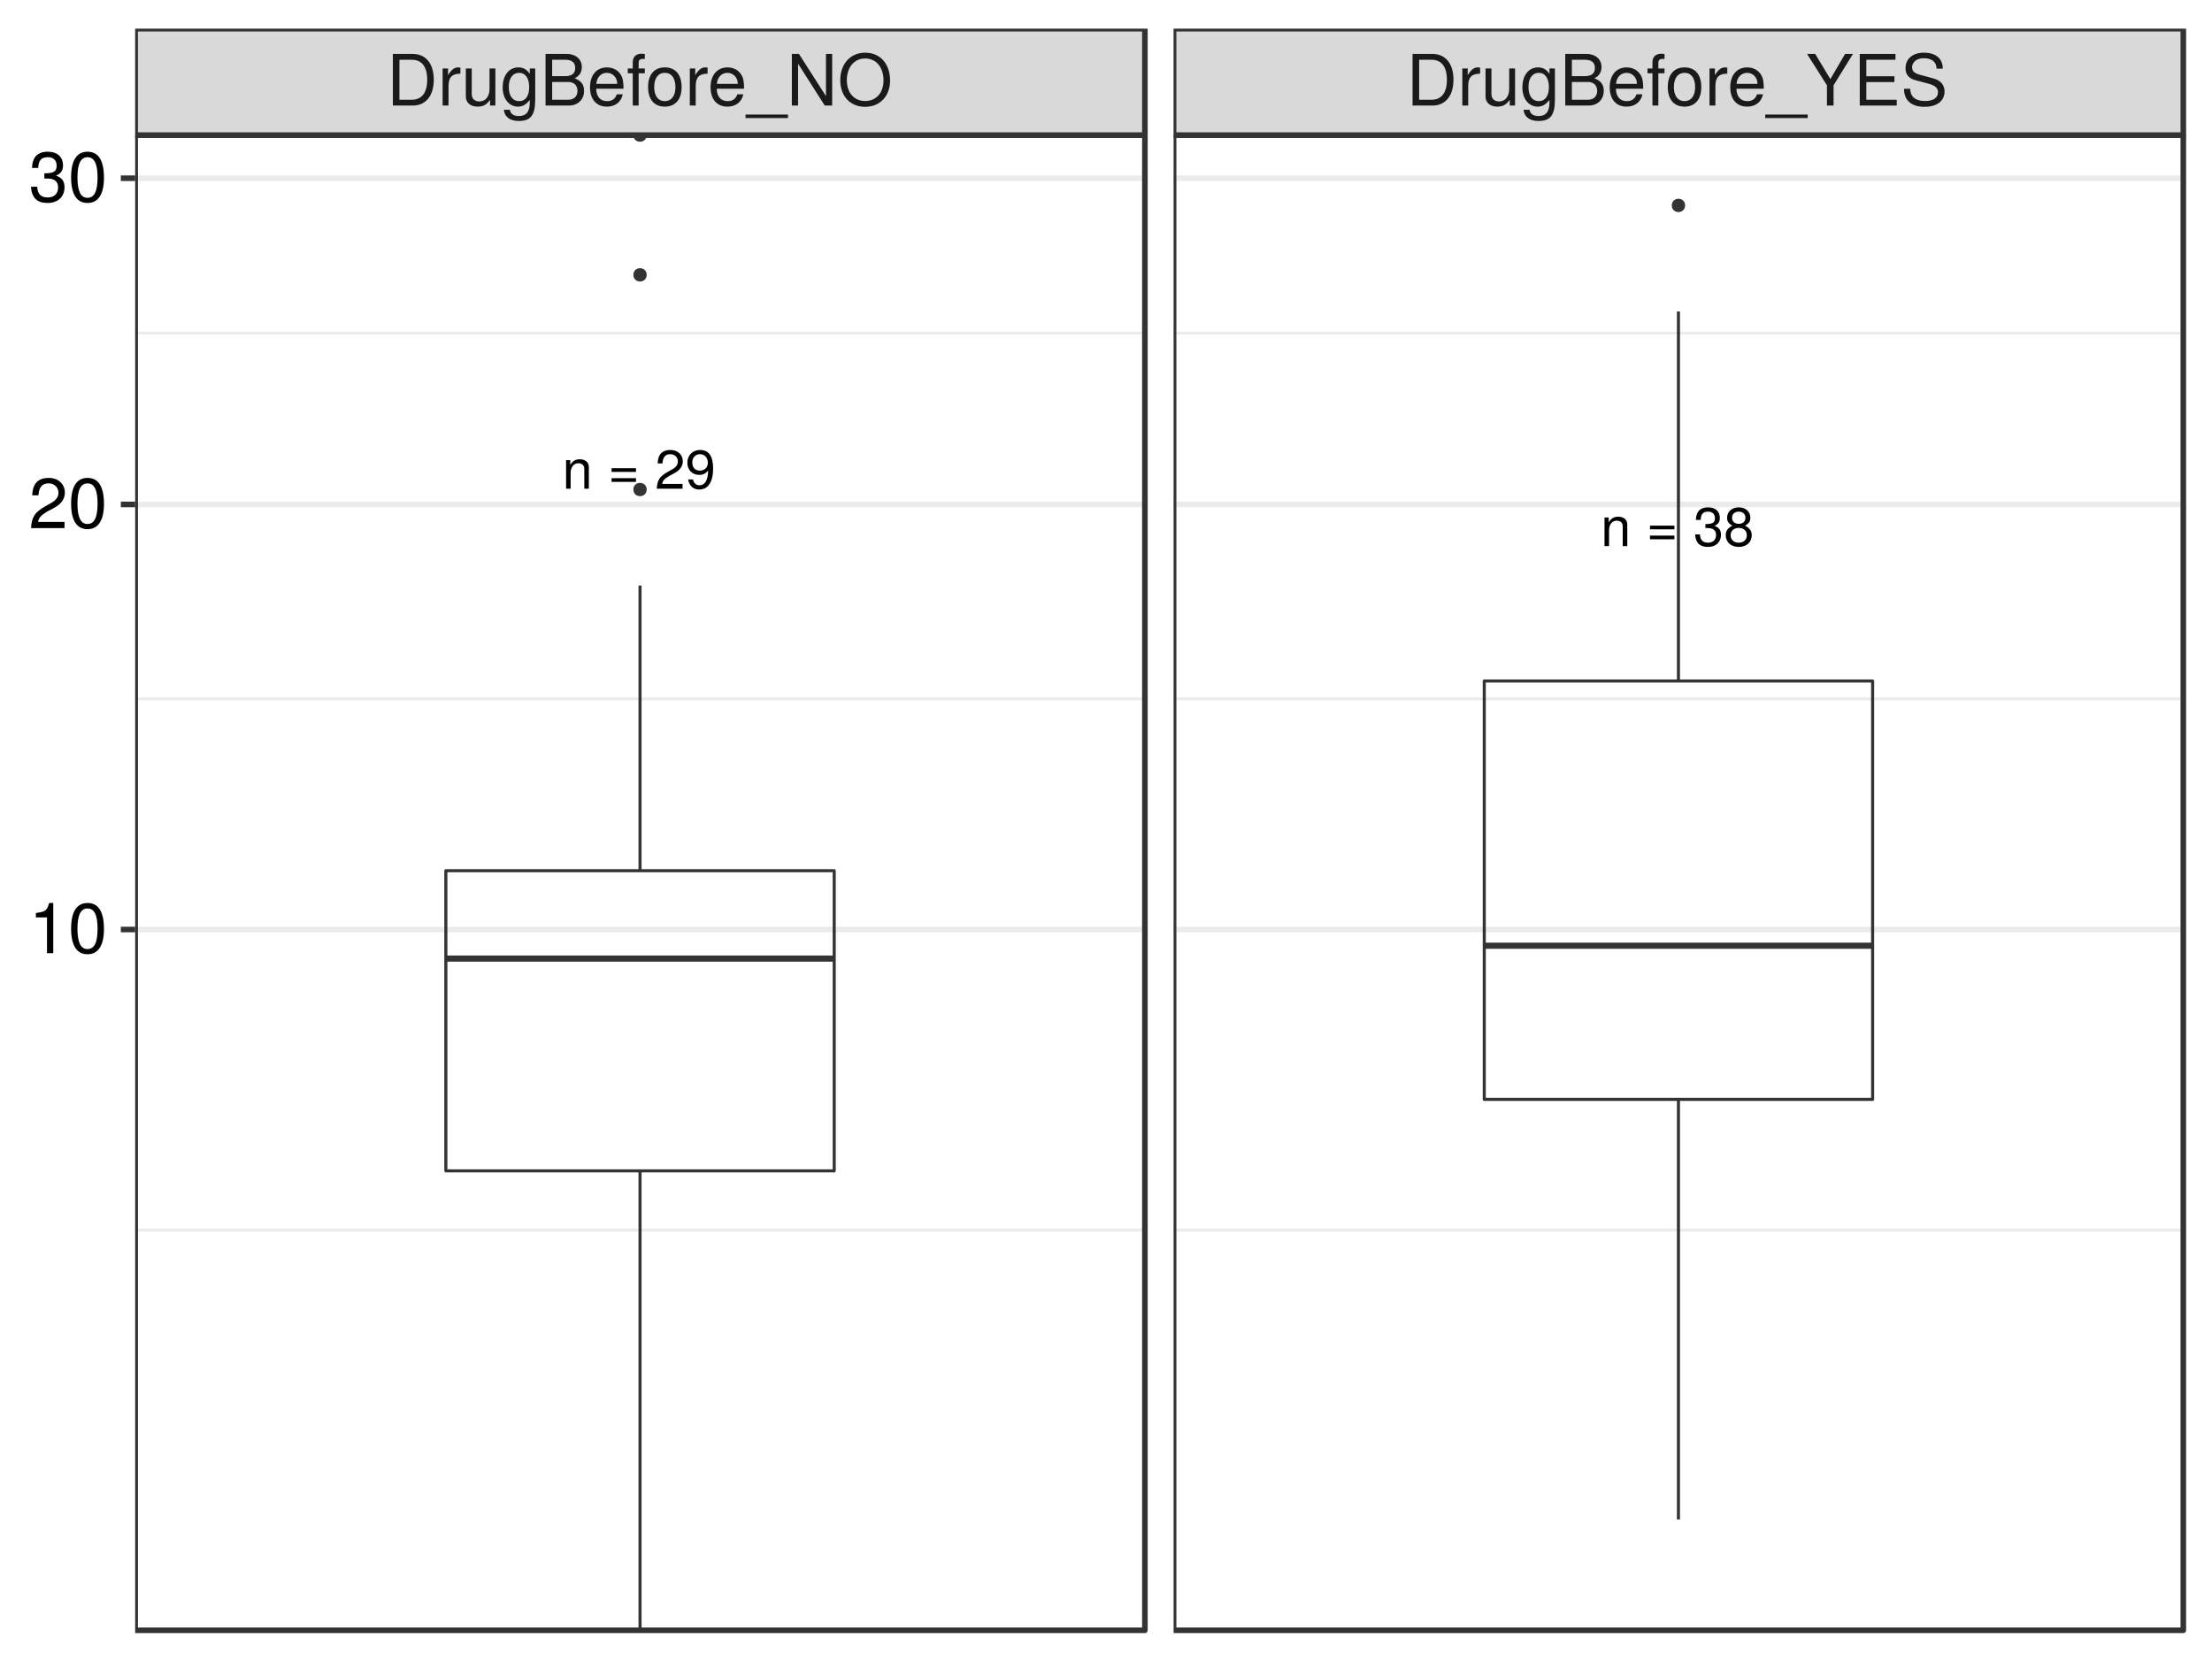 <?xml version="1.0" encoding="UTF-8"?>
<svg xmlns="http://www.w3.org/2000/svg" xmlns:xlink="http://www.w3.org/1999/xlink" width="768pt" height="576pt" viewBox="0 0 768 576" version="1.1">
<defs>
<g>
<symbol overflow="visible" id="glyph0-0">
<path style="stroke:none;" d=""/>
</symbol>
<symbol overflow="visible" id="glyph0-1">
<path style="stroke:none;" d="M 9.234 0 L 9.234 -7.516 C 9.234 -9.156 8 -10.219 6.094 -10.219 C 4.609 -10.219 3.656 -9.656 2.781 -8.266 L 2.781 -9.938 L 1.328 -9.938 L 1.328 0 L 2.906 0 L 2.906 -5.484 C 2.906 -7.516 4 -8.844 5.609 -8.844 C 6.859 -8.844 7.656 -8.078 7.656 -6.891 L 7.656 0 Z M 9.234 0 "/>
</symbol>
<symbol overflow="visible" id="glyph0-2">
<path style="stroke:none;" d=""/>
</symbol>
<symbol overflow="visible" id="glyph0-3">
<path style="stroke:none;" d="M 9.781 -5.828 L 9.781 -7.109 L 1.297 -7.109 L 1.297 -5.828 Z M 9.781 -2.375 L 9.781 -3.656 L 1.297 -3.656 L 1.297 -2.375 Z M 9.781 -2.375 "/>
</symbol>
<symbol overflow="visible" id="glyph0-4">
<path style="stroke:none;" d="M 9.688 -9.5 C 9.688 -11.781 7.922 -13.453 5.391 -13.453 C 2.641 -13.453 1.047 -12.047 0.953 -8.781 L 2.625 -8.781 C 2.75 -11.047 3.688 -11.984 5.328 -11.984 C 6.844 -11.984 7.984 -10.906 7.984 -9.469 C 7.984 -8.406 7.359 -7.5 6.172 -6.812 L 4.422 -5.828 C 1.609 -4.234 0.797 -2.953 0.641 0 L 9.594 0 L 9.594 -1.656 L 2.516 -1.656 C 2.688 -2.75 3.297 -3.453 4.953 -4.422 L 6.844 -5.438 C 8.719 -6.453 9.688 -7.859 9.688 -9.5 Z M 9.688 -9.5 "/>
</symbol>
<symbol overflow="visible" id="glyph0-5">
<path style="stroke:none;" d="M 9.656 -7.031 C 9.656 -11.25 8.188 -13.453 5.125 -13.453 C 2.562 -13.453 0.719 -11.625 0.719 -8.984 C 0.719 -6.484 2.422 -4.797 4.859 -4.797 C 6.125 -4.797 7.062 -5.25 7.922 -6.297 C 7.906 -3.016 6.844 -1.188 4.938 -1.188 C 3.75 -1.188 2.938 -1.938 2.672 -3.219 L 1 -3.219 C 1.328 -1.031 2.766 0.281 4.812 0.281 C 7.969 0.281 9.656 -2.391 9.656 -7.031 Z M 7.828 -9.031 C 7.828 -7.375 6.672 -6.281 5.047 -6.281 C 3.438 -6.281 2.422 -7.328 2.422 -9.125 C 2.422 -10.828 3.562 -11.984 5.109 -11.984 C 6.656 -11.984 7.828 -10.781 7.828 -9.031 Z M 7.828 -9.031 "/>
</symbol>
<symbol overflow="visible" id="glyph0-6">
<path style="stroke:none;" d="M 9.594 -3.906 C 9.594 -5.531 8.938 -6.484 7.328 -7.031 C 8.578 -7.531 9.203 -8.406 9.203 -9.75 C 9.203 -12.062 7.656 -13.453 5.109 -13.453 C 2.391 -13.453 0.953 -11.969 0.891 -9.109 L 2.562 -9.109 C 2.594 -11.094 3.422 -11.984 5.125 -11.984 C 6.594 -11.984 7.5 -11.109 7.5 -9.688 C 7.5 -8.25 6.859 -7.656 4.188 -7.656 L 4.188 -6.266 L 5.109 -6.266 C 6.938 -6.266 7.891 -5.391 7.891 -3.891 C 7.891 -2.203 6.844 -1.188 5.109 -1.188 C 3.281 -1.188 2.391 -2.109 2.281 -4.062 L 0.609 -4.062 C 0.812 -1.062 2.297 0.281 5.047 0.281 C 7.812 0.281 9.594 -1.359 9.594 -3.906 Z M 9.594 -3.906 "/>
</symbol>
<symbol overflow="visible" id="glyph0-7">
<path style="stroke:none;" d="M 9.734 -3.797 C 9.734 -5.297 8.969 -6.328 7.422 -7.078 C 8.797 -7.906 9.25 -8.594 9.25 -9.859 C 9.25 -11.969 7.609 -13.453 5.219 -13.453 C 2.844 -13.453 1.172 -11.969 1.172 -9.859 C 1.172 -8.609 1.625 -7.922 3 -7.078 C 1.453 -6.328 0.703 -5.297 0.703 -3.812 C 0.703 -1.344 2.562 0.281 5.219 0.281 C 7.875 0.281 9.734 -1.344 9.734 -3.797 Z M 7.547 -9.828 C 7.547 -8.578 6.625 -7.734 5.219 -7.734 C 3.812 -7.734 2.891 -8.578 2.891 -9.844 C 2.891 -11.141 3.812 -11.969 5.219 -11.969 C 6.641 -11.969 7.547 -11.141 7.547 -9.828 Z M 8.031 -3.781 C 8.031 -2.188 6.891 -1.188 5.172 -1.188 C 3.547 -1.188 2.406 -2.203 2.406 -3.781 C 2.406 -5.344 3.547 -6.328 5.219 -6.328 C 6.891 -6.328 8.031 -5.344 8.031 -3.781 Z M 8.031 -3.781 "/>
</symbol>
<symbol overflow="visible" id="glyph1-0">
<path style="stroke:none;" d=""/>
</symbol>
<symbol overflow="visible" id="glyph1-1">
<path style="stroke:none;" d="M 16.391 -8.969 C 16.391 -14.531 13.641 -17.922 9.094 -17.922 L 2.188 -17.922 L 2.188 0 L 9.094 0 C 13.609 0 16.391 -3.391 16.391 -8.969 Z M 14.109 -8.953 C 14.109 -4.422 12.234 -2.016 8.703 -2.016 L 4.469 -2.016 L 4.469 -15.906 L 8.703 -15.906 C 12.234 -15.906 14.109 -13.516 14.109 -8.953 Z M 14.109 -8.953 "/>
</symbol>
<symbol overflow="visible" id="glyph1-2">
<path style="stroke:none;" d="M 7.891 -11.078 L 7.891 -13.172 C 7.547 -13.219 7.375 -13.25 7.109 -13.25 C 5.781 -13.25 4.766 -12.469 3.594 -10.547 L 3.594 -12.875 L 1.719 -12.875 L 1.719 0 L 3.766 0 L 3.766 -6.688 C 3.766 -9.578 4.719 -11.031 7.891 -11.078 Z M 7.891 -11.078 "/>
</symbol>
<symbol overflow="visible" id="glyph1-3">
<path style="stroke:none;" d="M 11.844 0 L 11.844 -12.875 L 9.812 -12.875 L 9.812 -5.781 C 9.812 -3.141 8.438 -1.422 6.297 -1.422 C 4.672 -1.422 3.641 -2.406 3.641 -3.953 L 3.641 -12.875 L 1.594 -12.875 L 1.594 -3.141 C 1.594 -1 3.188 0.375 5.703 0.375 C 7.594 0.375 8.797 -0.297 10 -1.984 L 10 0 Z M 11.844 0 "/>
</symbol>
<symbol overflow="visible" id="glyph1-4">
<path style="stroke:none;" d="M 12.016 -2.109 L 12.016 -12.875 L 10.125 -12.875 L 10.125 -11.016 C 9.094 -12.531 7.844 -13.25 6.188 -13.25 C 2.922 -13.25 0.719 -10.5 0.719 -6.312 C 0.719 -2.266 3 0.375 6.016 0.375 C 7.641 0.375 8.781 -0.312 10.125 -1.938 L 10.125 -1.078 C 10.125 2.328 8.719 3.641 6.344 3.641 C 4.719 3.641 3.469 3.047 3.219 1.469 L 1.125 1.469 C 1.359 3.906 3.25 5.359 6.266 5.359 C 10.297 5.359 12.016 3.562 12.016 -2.109 Z M 9.922 -6.359 C 9.922 -3.297 8.609 -1.531 6.438 -1.531 C 4.203 -1.531 2.844 -3.312 2.844 -6.438 C 2.844 -9.531 4.234 -11.359 6.422 -11.359 C 8.625 -11.359 9.922 -9.484 9.922 -6.359 Z M 9.922 -6.359 "/>
</symbol>
<symbol overflow="visible" id="glyph1-5">
<path style="stroke:none;" d="M 15.312 -5.109 C 15.312 -7.281 14.328 -8.578 12.047 -9.469 C 13.672 -10.219 14.531 -11.547 14.531 -13.375 C 14.531 -15.969 12.609 -17.922 9.219 -17.922 L 1.938 -17.922 L 1.938 0 L 10.031 0 C 13.25 0 15.312 -2.156 15.312 -5.109 Z M 12.234 -13.047 C 12.234 -11.234 11.188 -10.203 8.656 -10.203 L 4.234 -10.203 L 4.234 -15.906 L 8.656 -15.906 C 11.188 -15.906 12.234 -14.875 12.234 -13.047 Z M 13.031 -5.094 C 13.031 -3.375 11.969 -2.016 9.812 -2.016 L 4.234 -2.016 L 4.234 -8.188 L 9.812 -8.188 C 11.969 -8.188 13.031 -6.828 13.031 -5.094 Z M 13.031 -5.094 "/>
</symbol>
<symbol overflow="visible" id="glyph1-6">
<path style="stroke:none;" d="M 12.609 -5.844 C 12.609 -7.719 12.469 -8.891 12.094 -9.859 C 11.25 -11.969 9.297 -13.25 6.875 -13.25 C 3.297 -13.25 0.984 -10.594 0.984 -6.359 C 0.984 -2.141 3.219 0.375 6.828 0.375 C 9.781 0.375 11.828 -1.297 12.344 -3.906 L 10.281 -3.906 C 9.703 -2.219 8.547 -1.531 6.906 -1.531 C 4.766 -1.531 3.172 -2.906 3.125 -5.844 Z M 10.422 -7.672 C 10.422 -7.672 10.422 -7.562 10.391 -7.516 L 3.172 -7.516 C 3.344 -9.812 4.797 -11.359 6.859 -11.359 C 8.875 -11.359 10.422 -9.688 10.422 -7.672 Z M 10.422 -7.672 "/>
</symbol>
<symbol overflow="visible" id="glyph1-7">
<path style="stroke:none;" d="M 6.344 -11.203 L 6.344 -12.875 L 4.203 -12.875 L 4.203 -14.891 C 4.203 -15.75 4.688 -16.203 5.625 -16.203 C 5.797 -16.203 5.875 -16.203 6.344 -16.172 L 6.344 -17.875 C 5.875 -17.969 5.609 -17.984 5.188 -17.984 C 3.297 -17.984 2.156 -16.906 2.156 -15.062 L 2.156 -12.875 L 0.438 -12.875 L 0.438 -11.203 L 2.156 -11.203 L 2.156 0 L 4.203 0 L 4.203 -11.203 Z M 6.344 -11.203 "/>
</symbol>
<symbol overflow="visible" id="glyph1-8">
<path style="stroke:none;" d="M 12.531 -6.344 C 12.531 -10.797 10.391 -13.25 6.688 -13.25 C 3.078 -13.25 0.891 -10.766 0.891 -6.438 C 0.891 -2.109 3.047 0.375 6.703 0.375 C 10.328 0.375 12.531 -2.109 12.531 -6.344 Z M 10.391 -6.359 C 10.391 -3.344 8.969 -1.531 6.703 -1.531 C 4.422 -1.531 3.016 -3.312 3.016 -6.438 C 3.016 -9.531 4.422 -11.359 6.703 -11.359 C 9.016 -11.359 10.391 -9.562 10.391 -6.359 Z M 10.391 -6.359 "/>
</symbol>
<symbol overflow="visible" id="glyph1-9">
<path style="stroke:none;" d="M 14.203 4.344 L 14.203 3.125 L -0.547 3.125 L -0.547 4.344 Z M 14.203 4.344 "/>
</symbol>
<symbol overflow="visible" id="glyph1-10">
<path style="stroke:none;" d="M 15.875 0 L 15.875 -17.922 L 13.719 -17.922 L 13.719 -3.266 L 4.344 -17.922 L 1.875 -17.922 L 1.875 0 L 4.031 0 L 4.031 -14.531 L 13.297 0 Z M 15.875 0 "/>
</symbol>
<symbol overflow="visible" id="glyph1-11">
<path style="stroke:none;" d="M 18.234 -8.672 C 18.234 -14.453 14.828 -18.359 9.562 -18.359 C 4.422 -18.359 0.938 -14.422 0.938 -8.828 C 0.938 -3.219 4.422 0.438 9.578 0.438 C 14.844 0.438 18.234 -3.422 18.234 -8.672 Z M 15.953 -8.719 C 15.953 -4.406 13.375 -1.578 9.578 -1.578 C 5.781 -1.578 3.219 -4.406 3.219 -8.828 C 3.219 -13.25 5.781 -16.344 9.562 -16.344 C 13.438 -16.344 15.953 -13.25 15.953 -8.719 Z M 15.953 -8.719 "/>
</symbol>
<symbol overflow="visible" id="glyph1-12">
<path style="stroke:none;" d="M 16.25 -17.922 L 13.516 -17.922 L 8.406 -9.188 L 3.141 -17.922 L 0.312 -17.922 L 7.219 -7.031 L 7.219 0 L 9.516 0 L 9.516 -7.031 Z M 16.25 -17.922 "/>
</symbol>
<symbol overflow="visible" id="glyph1-13">
<path style="stroke:none;" d="M 15.062 0 L 15.062 -2.016 L 4.5 -2.016 L 4.5 -8.156 L 14.25 -8.156 L 14.25 -10.172 L 4.5 -10.172 L 4.5 -15.906 L 14.625 -15.906 L 14.625 -17.922 L 2.219 -17.922 L 2.219 0 Z M 15.062 0 "/>
</symbol>
<symbol overflow="visible" id="glyph1-14">
<path style="stroke:none;" d="M 15.266 -4.922 C 15.266 -7.125 13.891 -8.75 11.453 -9.406 L 6.953 -10.625 C 4.797 -11.188 4 -11.891 4 -13.266 C 4 -15.094 5.609 -16.438 8.016 -16.438 C 10.859 -16.438 12.484 -15.141 12.484 -12.812 L 14.656 -12.812 C 14.656 -16.312 12.219 -18.359 8.094 -18.359 C 4.156 -18.359 1.719 -16.203 1.719 -12.953 C 1.719 -10.766 2.875 -9.391 5.234 -8.781 L 9.688 -7.594 C 11.938 -7 12.984 -6.094 12.984 -4.688 C 12.984 -2.734 11.5 -1.578 8.406 -1.578 C 5.016 -1.578 3.344 -3.266 3.344 -5.828 L 1.188 -5.828 C 1.188 -1.594 4.031 0.438 8.266 0.438 C 12.812 0.438 15.266 -1.719 15.266 -4.922 Z M 15.266 -4.922 "/>
</symbol>
<symbol overflow="visible" id="glyph1-15">
<path style="stroke:none;" d="M 8.531 0 L 8.531 -17.422 L 7.109 -17.422 C 6.344 -14.75 5.844 -14.375 2.5 -13.953 L 2.5 -12.406 L 6.359 -12.406 L 6.359 0 Z M 8.531 0 "/>
</symbol>
<symbol overflow="visible" id="glyph1-16">
<path style="stroke:none;" d="M 12.469 -8.375 C 12.469 -14.422 10.547 -17.422 6.766 -17.422 C 3 -17.422 1.062 -14.375 1.062 -8.531 C 1.062 -2.656 3.016 0.375 6.766 0.375 C 10.453 0.375 12.469 -2.656 12.469 -8.375 Z M 10.25 -8.578 C 10.25 -3.641 9.125 -1.422 6.703 -1.422 C 4.422 -1.422 3.266 -3.734 3.266 -8.5 C 3.266 -13.266 4.422 -15.516 6.766 -15.516 C 9.094 -15.516 10.25 -13.25 10.25 -8.578 Z M 10.25 -8.578 "/>
</symbol>
<symbol overflow="visible" id="glyph1-17">
<path style="stroke:none;" d="M 12.562 -12.312 C 12.562 -15.266 10.281 -17.422 6.984 -17.422 C 3.422 -17.422 1.359 -15.609 1.234 -11.375 L 3.391 -11.375 C 3.562 -14.297 4.766 -15.531 6.906 -15.531 C 8.875 -15.531 10.344 -14.125 10.344 -12.266 C 10.344 -10.891 9.531 -9.703 7.984 -8.828 L 5.734 -7.547 C 2.094 -5.484 1.031 -3.828 0.828 0 L 12.438 0 L 12.438 -2.141 L 3.266 -2.141 C 3.484 -3.562 4.281 -4.469 6.422 -5.734 L 8.875 -7.047 C 11.312 -8.359 12.562 -10.172 12.562 -12.312 Z M 12.562 -12.312 "/>
</symbol>
<symbol overflow="visible" id="glyph1-18">
<path style="stroke:none;" d="M 12.438 -5.062 C 12.438 -7.172 11.578 -8.406 9.484 -9.125 C 11.109 -9.75 11.922 -10.891 11.922 -12.641 C 11.922 -15.625 9.922 -17.422 6.609 -17.422 C 3.094 -17.422 1.234 -15.516 1.156 -11.797 L 3.312 -11.797 C 3.375 -14.375 4.422 -15.531 6.641 -15.531 C 8.547 -15.531 9.703 -14.406 9.703 -12.562 C 9.703 -10.688 8.891 -9.922 5.438 -9.922 L 5.438 -8.109 L 6.609 -8.109 C 9 -8.109 10.219 -6.984 10.219 -5.031 C 10.219 -2.844 8.875 -1.547 6.609 -1.547 C 4.25 -1.547 3.094 -2.734 2.953 -5.266 L 0.781 -5.266 C 1.062 -1.375 2.969 0.375 6.531 0.375 C 10.125 0.375 12.438 -1.766 12.438 -5.062 Z M 12.438 -5.062 "/>
</symbol>
</g>
<clipPath id="clip1">
  <path d="M 46.93 46.902 L 398 46.902 L 398 567 L 46.93 567 Z M 46.93 46.902 "/>
</clipPath>
<clipPath id="clip2">
  <path d="M 46.93 426 L 398 426 L 398 428 L 46.93 428 Z M 46.93 426 "/>
</clipPath>
<clipPath id="clip3">
  <path d="M 46.93 242 L 398 242 L 398 244 L 46.93 244 Z M 46.93 242 "/>
</clipPath>
<clipPath id="clip4">
  <path d="M 46.93 115 L 398 115 L 398 117 L 46.93 117 Z M 46.93 115 "/>
</clipPath>
<clipPath id="clip5">
  <path d="M 46.93 321 L 398.504 321 L 398.504 324 L 46.93 324 Z M 46.93 321 "/>
</clipPath>
<clipPath id="clip6">
  <path d="M 46.93 174 L 398.504 174 L 398.504 177 L 46.93 177 Z M 46.93 174 "/>
</clipPath>
<clipPath id="clip7">
  <path d="M 46.93 60 L 398.504 60 L 398.504 63 L 46.93 63 Z M 46.93 60 "/>
</clipPath>
<clipPath id="clip8">
  <path d="M 220 46.902 L 225 46.902 L 225 49 L 220 49 Z M 220 46.902 "/>
</clipPath>
<clipPath id="clip9">
  <path d="M 219 46.902 L 225 46.902 L 225 50 L 219 50 Z M 219 46.902 "/>
</clipPath>
<clipPath id="clip10">
  <path d="M 46.93 46.902 L 398.504 46.902 L 398.504 567.035 L 46.93 567.035 Z M 46.93 46.902 "/>
</clipPath>
<clipPath id="clip11">
  <path d="M 407.465 46.902 L 759 46.902 L 759 567 L 407.465 567 Z M 407.465 46.902 "/>
</clipPath>
<clipPath id="clip12">
  <path d="M 407.465 426 L 759 426 L 759 428 L 407.465 428 Z M 407.465 426 "/>
</clipPath>
<clipPath id="clip13">
  <path d="M 407.465 242 L 759 242 L 759 244 L 407.465 244 Z M 407.465 242 "/>
</clipPath>
<clipPath id="clip14">
  <path d="M 407.465 115 L 759 115 L 759 117 L 407.465 117 Z M 407.465 115 "/>
</clipPath>
<clipPath id="clip15">
  <path d="M 407.465 321 L 759.039 321 L 759.039 324 L 407.465 324 Z M 407.465 321 "/>
</clipPath>
<clipPath id="clip16">
  <path d="M 407.465 174 L 759.039 174 L 759.039 177 L 407.465 177 Z M 407.465 174 "/>
</clipPath>
<clipPath id="clip17">
  <path d="M 407.465 60 L 759.039 60 L 759.039 63 L 407.465 63 Z M 407.465 60 "/>
</clipPath>
<clipPath id="clip18">
  <path d="M 407.465 46.902 L 759.039 46.902 L 759.039 567.035 L 407.465 567.035 Z M 407.465 46.902 "/>
</clipPath>
<clipPath id="clip19">
  <path d="M 46.93 9.961 L 398 9.961 L 398 47 L 46.93 47 Z M 46.93 9.961 "/>
</clipPath>
<clipPath id="clip20">
  <path d="M 46.93 9.961 L 398.504 9.961 L 398.504 47.902 L 46.93 47.902 Z M 46.93 9.961 "/>
</clipPath>
<clipPath id="clip21">
  <path d="M 407.465 9.961 L 759 9.961 L 759 47 L 407.465 47 Z M 407.465 9.961 "/>
</clipPath>
<clipPath id="clip22">
  <path d="M 407.465 9.961 L 759.039 9.961 L 759.039 47.902 L 407.465 47.902 Z M 407.465 9.961 "/>
</clipPath>
</defs>
<g id="surface8643">
<rect x="0" y="0" width="768" height="576" style="fill:rgb(100%,100%,100%);fill-opacity:1;stroke:none;"/>
<rect x="0" y="0" width="768" height="576" style="fill:rgb(100%,100%,100%);fill-opacity:1;stroke:none;"/>
<path style="fill:none;stroke-width:1.94;stroke-linecap:round;stroke-linejoin:round;stroke:rgb(100%,100%,100%);stroke-opacity:1;stroke-miterlimit:10;" d="M 0 576 L 768 576 L 768 0 L 0 0 Z M 0 576 "/>
<g clip-path="url(#clip1)" clip-rule="nonzero">
<path style=" stroke:none;fill-rule:nonzero;fill:rgb(100%,100%,100%);fill-opacity:1;" d="M 46.93 566.039 L 397.504 566.039 L 397.504 46.906 L 46.93 46.906 Z M 46.93 566.039 "/>
</g>
<g clip-path="url(#clip2)" clip-rule="nonzero">
<path style="fill:none;stroke-width:0.97;stroke-linecap:butt;stroke-linejoin:round;stroke:rgb(92.157%,92.157%,92.157%);stroke-opacity:1;stroke-miterlimit:10;" d="M 46.93 427.086 L 397.5 427.086 "/>
</g>
<g clip-path="url(#clip3)" clip-rule="nonzero">
<path style="fill:none;stroke-width:0.97;stroke-linecap:butt;stroke-linejoin:round;stroke:rgb(92.157%,92.157%,92.157%);stroke-opacity:1;stroke-miterlimit:10;" d="M 46.93 242.645 L 397.5 242.645 "/>
</g>
<g clip-path="url(#clip4)" clip-rule="nonzero">
<path style="fill:none;stroke-width:0.97;stroke-linecap:butt;stroke-linejoin:round;stroke:rgb(92.157%,92.157%,92.157%);stroke-opacity:1;stroke-miterlimit:10;" d="M 46.93 115.656 L 397.5 115.656 "/>
</g>
<g clip-path="url(#clip5)" clip-rule="nonzero">
<path style="fill:none;stroke-width:1.94;stroke-linecap:butt;stroke-linejoin:round;stroke:rgb(92.157%,92.157%,92.157%);stroke-opacity:1;stroke-miterlimit:10;" d="M 46.93 322.723 L 397.5 322.723 "/>
</g>
<g clip-path="url(#clip6)" clip-rule="nonzero">
<path style="fill:none;stroke-width:1.94;stroke-linecap:butt;stroke-linejoin:round;stroke:rgb(92.157%,92.157%,92.157%);stroke-opacity:1;stroke-miterlimit:10;" d="M 46.93 175.133 L 397.5 175.133 "/>
</g>
<g clip-path="url(#clip7)" clip-rule="nonzero">
<path style="fill:none;stroke-width:1.94;stroke-linecap:butt;stroke-linejoin:round;stroke:rgb(92.157%,92.157%,92.157%);stroke-opacity:1;stroke-miterlimit:10;" d="M 46.93 61.883 L 397.5 61.883 "/>
</g>
<g clip-path="url(#clip8)" clip-rule="nonzero">
<path style=" stroke:none;fill-rule:nonzero;fill:rgb(20%,20%,20%);fill-opacity:1;" d="M 224.172 46.902 C 224.172 49.508 220.262 49.508 220.262 46.902 C 220.262 44.297 224.172 44.297 224.172 46.902 "/>
</g>
<g clip-path="url(#clip9)" clip-rule="nonzero">
<path style="fill:none;stroke-width:0.709;stroke-linecap:round;stroke-linejoin:round;stroke:rgb(20%,20%,20%);stroke-opacity:1;stroke-miterlimit:10;" d="M 224.172 46.902 C 224.172 49.508 220.262 49.508 220.262 46.902 C 220.262 44.297 224.172 44.297 224.172 46.902 "/>
</g>
<path style="fill-rule:nonzero;fill:rgb(20%,20%,20%);fill-opacity:1;stroke-width:0.709;stroke-linecap:round;stroke-linejoin:round;stroke:rgb(20%,20%,20%);stroke-opacity:1;stroke-miterlimit:10;" d="M 224.172 169.957 C 224.172 172.562 220.262 172.562 220.262 169.957 C 220.262 167.348 224.172 167.348 224.172 169.957 "/>
<path style="fill-rule:nonzero;fill:rgb(20%,20%,20%);fill-opacity:1;stroke-width:0.709;stroke-linecap:round;stroke-linejoin:round;stroke:rgb(20%,20%,20%);stroke-opacity:1;stroke-miterlimit:10;" d="M 224.172 95.422 C 224.172 98.031 220.262 98.031 220.262 95.422 C 220.262 92.816 224.172 92.816 224.172 95.422 "/>
<path style="fill:none;stroke-width:1.067;stroke-linecap:butt;stroke-linejoin:round;stroke:rgb(20%,20%,20%);stroke-opacity:1;stroke-miterlimit:10;" d="M 222.215 302.305 L 222.215 203.285 "/>
<path style="fill:none;stroke-width:1.067;stroke-linecap:butt;stroke-linejoin:round;stroke:rgb(20%,20%,20%);stroke-opacity:1;stroke-miterlimit:10;" d="M 222.215 406.5 L 222.215 566.039 "/>
<path style="fill:none;stroke-width:1.067;stroke-linecap:round;stroke-linejoin:round;stroke:rgb(20%,20%,20%);stroke-opacity:1;stroke-miterlimit:10;" d="M 154.797 302.305 L 154.797 406.5 L 289.633 406.5 L 289.633 302.305 L 154.797 302.305 "/>
<path style="fill:none;stroke-width:2.134;stroke-linecap:butt;stroke-linejoin:round;stroke:rgb(20%,20%,20%);stroke-opacity:1;stroke-miterlimit:10;" d="M 154.797 332.82 L 289.633 332.82 "/>
<g style="fill:rgb(0%,0%,0%);fill-opacity:1;">
  <use xlink:href="#glyph0-1" x="195.215" y="169.678"/>
  <use xlink:href="#glyph0-2" x="205.762" y="169.678"/>
  <use xlink:href="#glyph0-3" x="211.035" y="169.678"/>
  <use xlink:href="#glyph0-2" x="222.113" y="169.678"/>
  <use xlink:href="#glyph0-4" x="227.387" y="169.678"/>
  <use xlink:href="#glyph0-5" x="237.934" y="169.678"/>
</g>
<g clip-path="url(#clip10)" clip-rule="nonzero">
<path style="fill:none;stroke-width:1.94;stroke-linecap:round;stroke-linejoin:round;stroke:rgb(20%,20%,20%);stroke-opacity:1;stroke-miterlimit:10;" d="M 46.93 566.039 L 397.504 566.039 L 397.504 46.906 L 46.93 46.906 Z M 46.93 566.039 "/>
</g>
<g clip-path="url(#clip11)" clip-rule="nonzero">
<path style=" stroke:none;fill-rule:nonzero;fill:rgb(100%,100%,100%);fill-opacity:1;" d="M 407.465 566.039 L 758.039 566.039 L 758.039 46.906 L 407.465 46.906 Z M 407.465 566.039 "/>
</g>
<g clip-path="url(#clip12)" clip-rule="nonzero">
<path style="fill:none;stroke-width:0.97;stroke-linecap:butt;stroke-linejoin:round;stroke:rgb(92.157%,92.157%,92.157%);stroke-opacity:1;stroke-miterlimit:10;" d="M 407.465 427.086 L 758.039 427.086 "/>
</g>
<g clip-path="url(#clip13)" clip-rule="nonzero">
<path style="fill:none;stroke-width:0.97;stroke-linecap:butt;stroke-linejoin:round;stroke:rgb(92.157%,92.157%,92.157%);stroke-opacity:1;stroke-miterlimit:10;" d="M 407.465 242.645 L 758.039 242.645 "/>
</g>
<g clip-path="url(#clip14)" clip-rule="nonzero">
<path style="fill:none;stroke-width:0.97;stroke-linecap:butt;stroke-linejoin:round;stroke:rgb(92.157%,92.157%,92.157%);stroke-opacity:1;stroke-miterlimit:10;" d="M 407.465 115.656 L 758.039 115.656 "/>
</g>
<g clip-path="url(#clip15)" clip-rule="nonzero">
<path style="fill:none;stroke-width:1.94;stroke-linecap:butt;stroke-linejoin:round;stroke:rgb(92.157%,92.157%,92.157%);stroke-opacity:1;stroke-miterlimit:10;" d="M 407.465 322.723 L 758.039 322.723 "/>
</g>
<g clip-path="url(#clip16)" clip-rule="nonzero">
<path style="fill:none;stroke-width:1.94;stroke-linecap:butt;stroke-linejoin:round;stroke:rgb(92.157%,92.157%,92.157%);stroke-opacity:1;stroke-miterlimit:10;" d="M 407.465 175.133 L 758.039 175.133 "/>
</g>
<g clip-path="url(#clip17)" clip-rule="nonzero">
<path style="fill:none;stroke-width:1.94;stroke-linecap:butt;stroke-linejoin:round;stroke:rgb(92.157%,92.157%,92.157%);stroke-opacity:1;stroke-miterlimit:10;" d="M 407.465 61.883 L 758.039 61.883 "/>
</g>
<path style="fill-rule:nonzero;fill:rgb(20%,20%,20%);fill-opacity:1;stroke-width:0.709;stroke-linecap:round;stroke-linejoin:round;stroke:rgb(20%,20%,20%);stroke-opacity:1;stroke-miterlimit:10;" d="M 584.707 71.32 C 584.707 73.926 580.797 73.926 580.797 71.32 C 580.797 68.711 584.707 68.711 584.707 71.32 "/>
<path style="fill:none;stroke-width:1.067;stroke-linecap:butt;stroke-linejoin:round;stroke:rgb(20%,20%,20%);stroke-opacity:1;stroke-miterlimit:10;" d="M 582.75 236.445 L 582.75 108.141 "/>
<path style="fill:none;stroke-width:1.067;stroke-linecap:butt;stroke-linejoin:round;stroke:rgb(20%,20%,20%);stroke-opacity:1;stroke-miterlimit:10;" d="M 582.75 381.699 L 582.75 527.578 "/>
<path style="fill:none;stroke-width:1.067;stroke-linecap:round;stroke-linejoin:round;stroke:rgb(20%,20%,20%);stroke-opacity:1;stroke-miterlimit:10;" d="M 515.332 236.445 L 515.332 381.699 L 650.168 381.699 L 650.168 236.445 L 515.332 236.445 "/>
<path style="fill:none;stroke-width:2.134;stroke-linecap:butt;stroke-linejoin:round;stroke:rgb(20%,20%,20%);stroke-opacity:1;stroke-miterlimit:10;" d="M 515.332 328.355 L 650.168 328.355 "/>
<g style="fill:rgb(0%,0%,0%);fill-opacity:1;">
  <use xlink:href="#glyph0-1" x="555.75" y="189.611"/>
  <use xlink:href="#glyph0-2" x="566.297" y="189.611"/>
  <use xlink:href="#glyph0-3" x="571.57" y="189.611"/>
  <use xlink:href="#glyph0-2" x="582.648" y="189.611"/>
  <use xlink:href="#glyph0-6" x="587.922" y="189.611"/>
  <use xlink:href="#glyph0-7" x="598.469" y="189.611"/>
</g>
<g clip-path="url(#clip18)" clip-rule="nonzero">
<path style="fill:none;stroke-width:1.94;stroke-linecap:round;stroke-linejoin:round;stroke:rgb(20%,20%,20%);stroke-opacity:1;stroke-miterlimit:10;" d="M 407.465 566.039 L 758.039 566.039 L 758.039 46.906 L 407.465 46.906 Z M 407.465 566.039 "/>
</g>
<g clip-path="url(#clip19)" clip-rule="nonzero">
<path style=" stroke:none;fill-rule:nonzero;fill:rgb(85.098%,85.098%,85.098%);fill-opacity:1;" d="M 46.93 46.902 L 397.504 46.902 L 397.504 9.961 L 46.93 9.961 Z M 46.93 46.902 "/>
</g>
<g clip-path="url(#clip20)" clip-rule="nonzero">
<path style="fill:none;stroke-width:1.94;stroke-linecap:round;stroke-linejoin:round;stroke:rgb(20%,20%,20%);stroke-opacity:1;stroke-miterlimit:10;" d="M 46.93 46.902 L 397.504 46.902 L 397.504 9.961 L 46.93 9.961 Z M 46.93 46.902 "/>
</g>
<g style="fill:rgb(10.196%,10.196%,10.196%);fill-opacity:1;">
  <use xlink:href="#glyph1-1" x="134.215" y="36.648"/>
  <use xlink:href="#glyph1-2" x="151.96" y="36.648"/>
  <use xlink:href="#glyph1-3" x="160.145" y="36.648"/>
  <use xlink:href="#glyph1-4" x="173.81" y="36.648"/>
  <use xlink:href="#glyph1-5" x="187.475" y="36.648"/>
  <use xlink:href="#glyph1-6" x="203.868" y="36.648"/>
  <use xlink:href="#glyph1-7" x="217.533" y="36.648"/>
  <use xlink:href="#glyph1-8" x="224.12" y="36.648"/>
  <use xlink:href="#glyph1-2" x="237.785" y="36.648"/>
  <use xlink:href="#glyph1-6" x="245.724" y="36.648"/>
  <use xlink:href="#glyph1-9" x="259.389" y="36.648"/>
  <use xlink:href="#glyph1-10" x="273.054" y="36.648"/>
  <use xlink:href="#glyph1-11" x="290.799" y="36.648"/>
</g>
<g clip-path="url(#clip21)" clip-rule="nonzero">
<path style=" stroke:none;fill-rule:nonzero;fill:rgb(85.098%,85.098%,85.098%);fill-opacity:1;" d="M 407.465 46.902 L 758.039 46.902 L 758.039 9.961 L 407.465 9.961 Z M 407.465 46.902 "/>
</g>
<g clip-path="url(#clip22)" clip-rule="nonzero">
<path style="fill:none;stroke-width:1.94;stroke-linecap:round;stroke-linejoin:round;stroke:rgb(20%,20%,20%);stroke-opacity:1;stroke-miterlimit:10;" d="M 407.465 46.902 L 758.039 46.902 L 758.039 9.961 L 407.465 9.961 Z M 407.465 46.902 "/>
</g>
<g style="fill:rgb(10.196%,10.196%,10.196%);fill-opacity:1;">
  <use xlink:href="#glyph1-1" x="488.25" y="36.648"/>
  <use xlink:href="#glyph1-2" x="505.995" y="36.648"/>
  <use xlink:href="#glyph1-3" x="514.18" y="36.648"/>
  <use xlink:href="#glyph1-4" x="527.845" y="36.648"/>
  <use xlink:href="#glyph1-5" x="541.51" y="36.648"/>
  <use xlink:href="#glyph1-6" x="557.903" y="36.648"/>
  <use xlink:href="#glyph1-7" x="571.568" y="36.648"/>
  <use xlink:href="#glyph1-8" x="578.155" y="36.648"/>
  <use xlink:href="#glyph1-2" x="591.82" y="36.648"/>
  <use xlink:href="#glyph1-6" x="599.759" y="36.648"/>
  <use xlink:href="#glyph1-9" x="613.424" y="36.648"/>
  <use xlink:href="#glyph1-12" x="627.089" y="36.648"/>
  <use xlink:href="#glyph1-13" x="643.482" y="36.648"/>
  <use xlink:href="#glyph1-14" x="659.876" y="36.648"/>
</g>
<g style="fill:rgb(0%,0%,0%);fill-opacity:1;">
  <use xlink:href="#glyph1-15" x="9.961" y="330.938"/>
  <use xlink:href="#glyph1-16" x="23.626" y="330.938"/>
</g>
<g style="fill:rgb(0%,0%,0%);fill-opacity:1;">
  <use xlink:href="#glyph1-17" x="9.961" y="183.348"/>
  <use xlink:href="#glyph1-16" x="23.626" y="183.348"/>
</g>
<g style="fill:rgb(0%,0%,0%);fill-opacity:1;">
  <use xlink:href="#glyph1-18" x="9.961" y="70.098"/>
  <use xlink:href="#glyph1-16" x="23.626" y="70.098"/>
</g>
<path style="fill:none;stroke-width:1.94;stroke-linecap:butt;stroke-linejoin:round;stroke:rgb(20%,20%,20%);stroke-opacity:1;stroke-miterlimit:10;" d="M 41.949 322.723 L 46.93 322.723 "/>
<path style="fill:none;stroke-width:1.94;stroke-linecap:butt;stroke-linejoin:round;stroke:rgb(20%,20%,20%);stroke-opacity:1;stroke-miterlimit:10;" d="M 41.949 175.133 L 46.93 175.133 "/>
<path style="fill:none;stroke-width:1.94;stroke-linecap:butt;stroke-linejoin:round;stroke:rgb(20%,20%,20%);stroke-opacity:1;stroke-miterlimit:10;" d="M 41.949 61.883 L 46.93 61.883 "/>
</g>
</svg>
